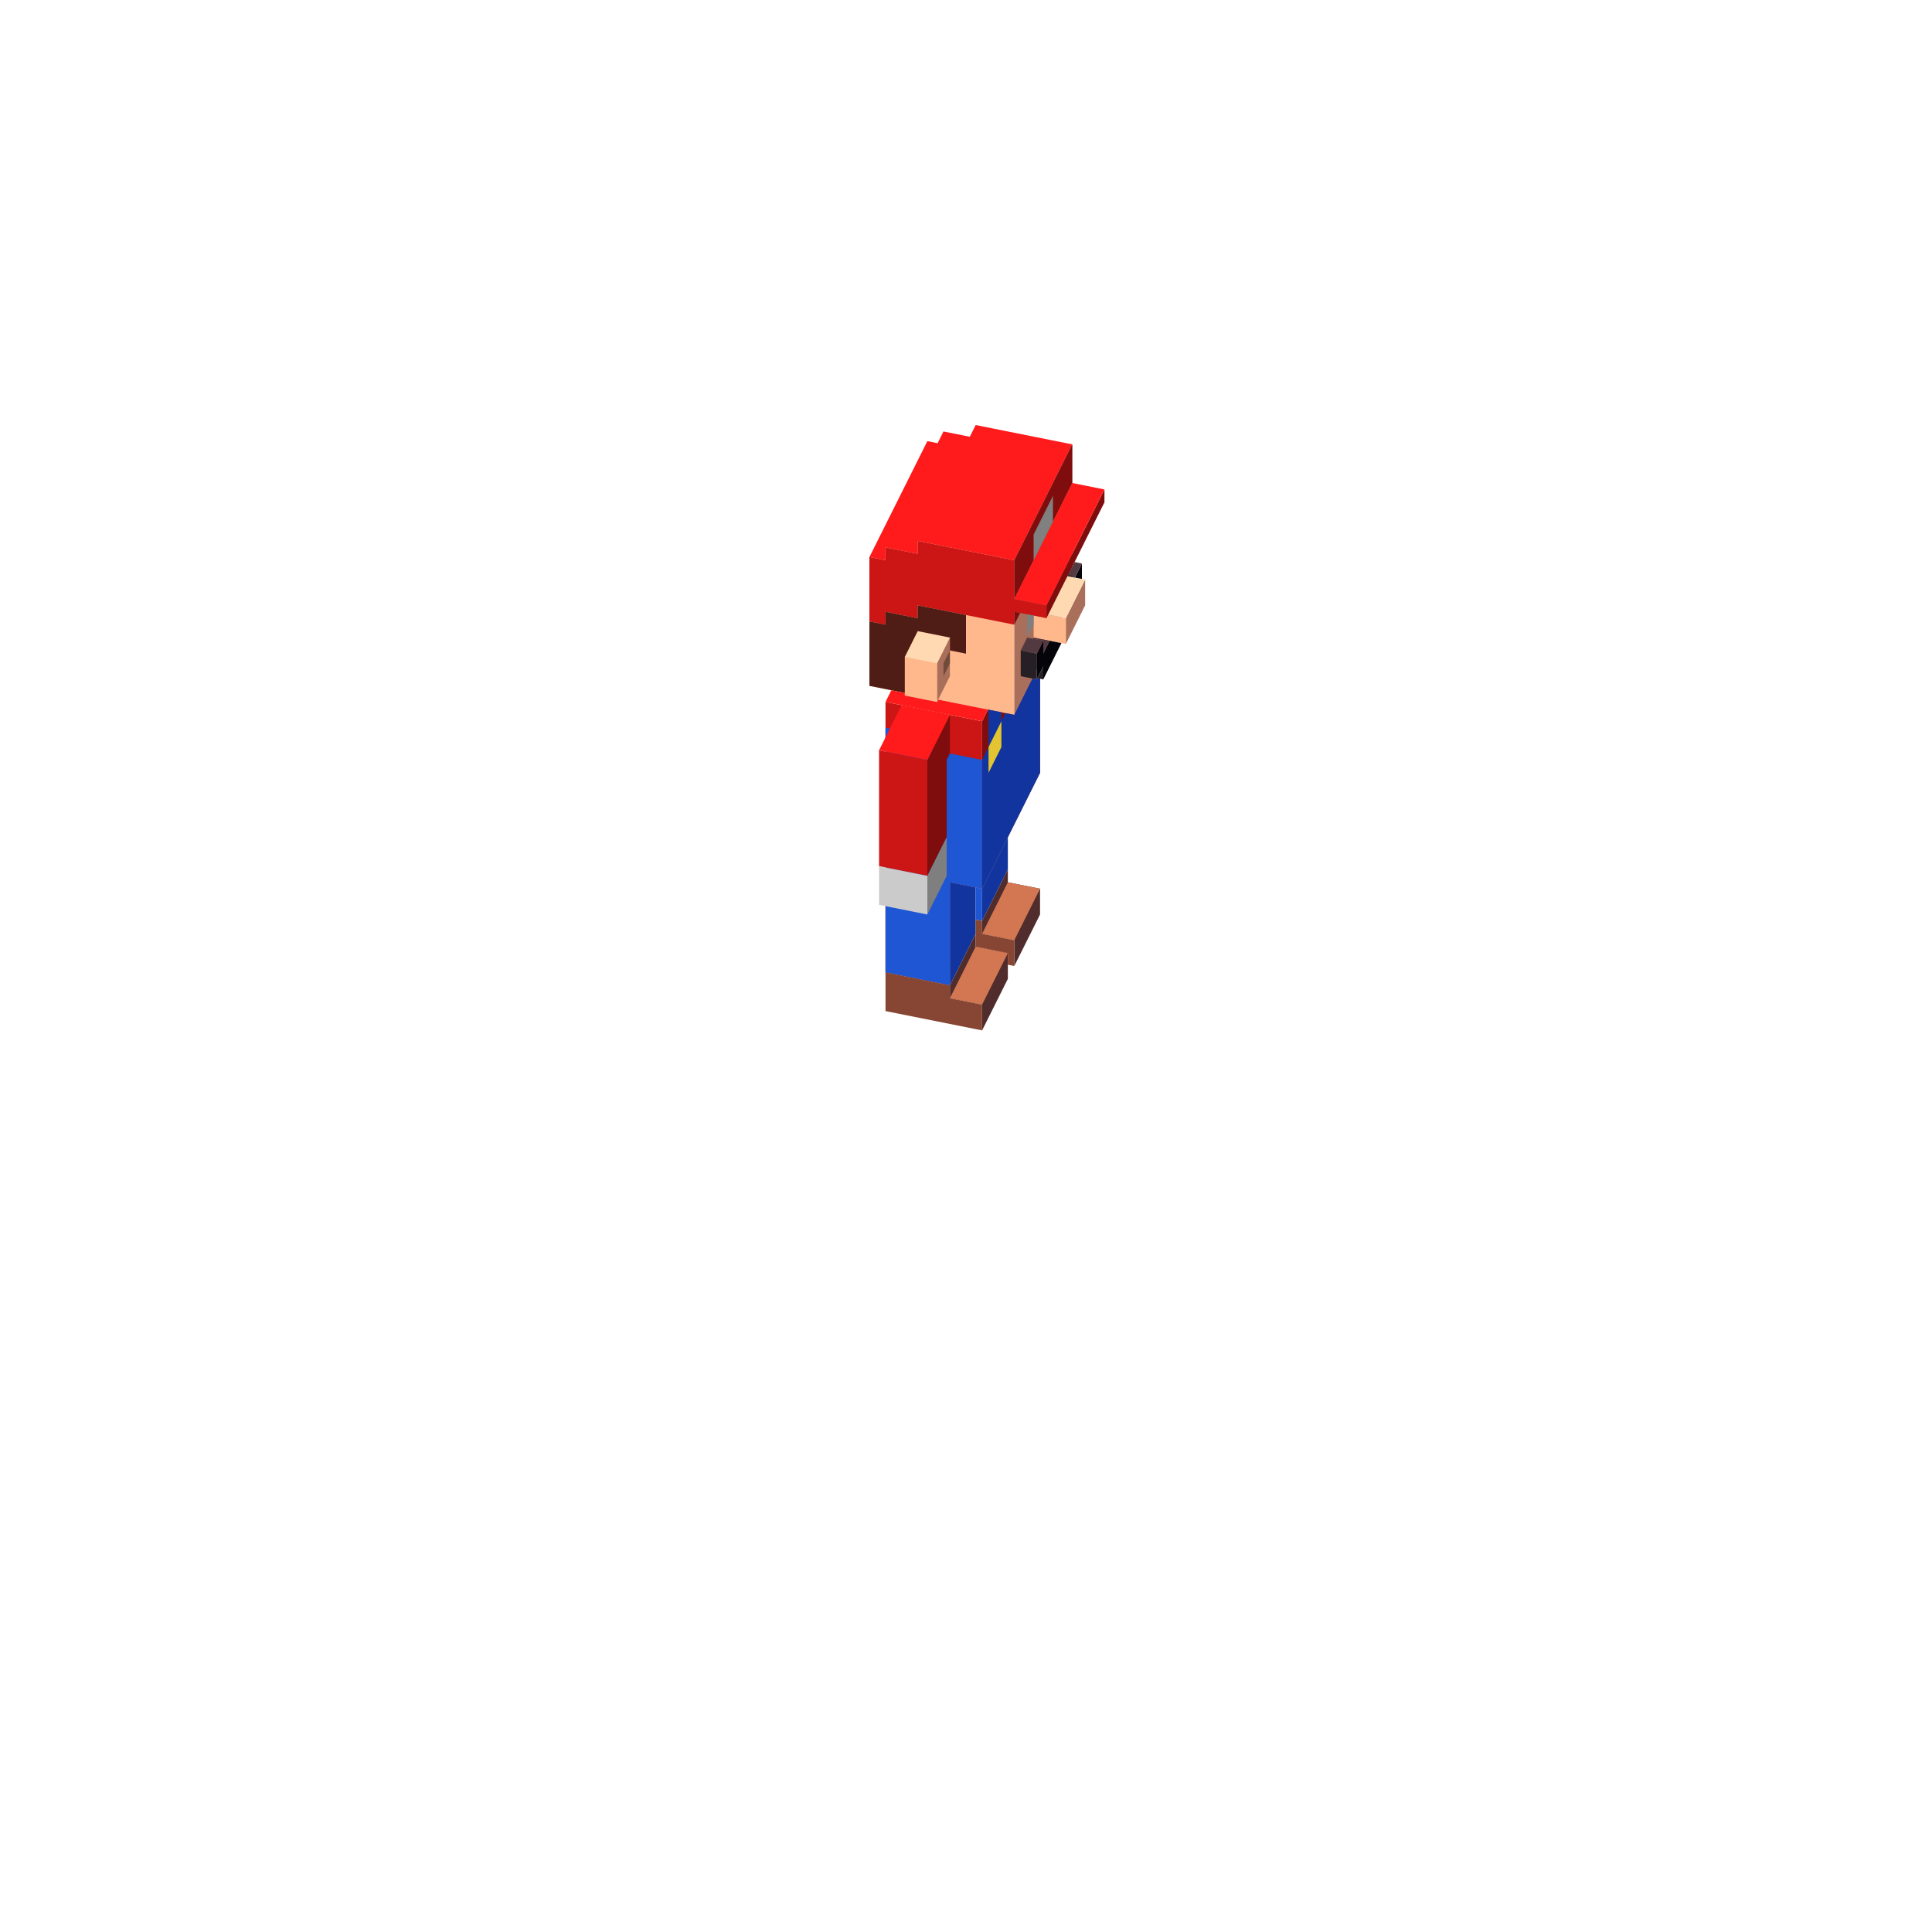 <svg xmlns="http://www.w3.org/2000/svg" fill="none" viewBox="0 0 200 200" height="200" width="200">
<path fill="#FFB88C" d="M90 57.667L91.667 58V56.667L95 57.333V56L105 58V74L90 71V57.667Z"></path>
<path fill="#AA6F5A" d="M105 58L111 46V62L105 74V58Z"></path>
<path fill="#FF1B1B" d="M96 45.667L97.06 45.879L97.666 44.667L100.394 45.212L101 44L111 46L105 58L95 56V57.333L91.667 56.667V58L90 57.667L96 45.667Z"></path>
<path fill="#CC1515" d="M90 57.667L91.667 58V56.667L95 57.333V56L105 58V62L108.333 62.667V64L105 63.333V64.667L95 62.667V64L91.667 63.333V64.667L90 64.333V57.667Z"></path>
<path fill="#800D0D" d="M111 46V50L105 62V58L111 46Z"></path>
<path fill="#800D0D" d="M114.333 50.667V52L108.333 64V62.667L114.333 50.667Z"></path>
<path fill="#FF1B1B" d="M111 50L114.333 50.667L108.333 62.667L105 62L111 50Z"></path>
<path fill="#800D0D" d="M107.272 63.788L105.606 63.455L105 64.667V63.333L107.272 63.788Z"></path>
<path fill="#808080" d="M109 51.333V54L107 58V55.333L109 51.333Z"></path>
<path fill="#AA6F5A" d="M112.333 60V62.667L110.333 66.667V64L112.333 60Z"></path>
<path fill="#FFB88C" d="M110.333 64V66.667L107 66V63.733L108.333 64L108.515 63.636L110.333 64Z"></path>
<path fill="#FFD9B1" d="M112.333 60L110.333 64L108.515 63.636L110.515 59.636L112.333 60Z"></path>
<path fill="#04040A" d="M108 66.333V67.667L108.666 66.333L109.878 66.576L108 70.333V69L107.333 70.333V67.667L108 66.333Z"></path>
<path fill="#261F24" d="M107.333 67.667V70.333L105.666 70V67.333L107.333 67.667Z"></path>
<path fill="#533A41" d="M108 66.333L107.333 67.667L105.666 67.333L106.333 66L108 66.333Z"></path>
<path fill="#533A41" d="M108.666 66.333L108 67.667V66.333L106.939 66.121L107 66L108.666 66.333Z"></path>
<path fill="#261F24" d="M108 69V70.333L107.394 70.212L108 69Z"></path>
<path fill="#04040A" d="M112 59.933L111.333 59.8V59.667L112 58.333V59.933Z"></path>
<path fill="#533A41" d="M112 58.333L111.333 59.667L110.575 59.515L111.242 58.182L112 58.333Z"></path>
<path fill="#261F24" d="M111.333 59.667V59.8L110.515 59.636L110.575 59.515L111.333 59.667Z"></path>
<path fill="#7F7F7F" d="M107 63.733V64.667L106.333 66V63.6L107 63.733Z"></path>
<path fill="#AA6F5A" d="M98.333 66V70L97 72.667V68.667L98.333 66Z"></path>
<path fill="#FFB88C" d="M97 68.667V72.667L93.667 72V68L97 68.667Z"></path>
<path fill="#FFD9B1" d="M98.333 66L97 68.667L93.667 68L95 65.333L98.333 66Z"></path>
<path fill="#714A3C" d="M98.333 67.333V68.667L97.666 70V68.667L98.333 67.333Z"></path>
<path fill="#501D16" d="M95 65.333L93.667 68V71.733L90 71V64.333L91.667 64.667V63.333L95 64V62.667L100 63.667V67.667L98.333 67.333V66L95 65.333Z"></path>
<path fill="#CC1515" d="M91.666 72.667L101.666 74.667V92L98.333 91.333V102L91.666 100.667V72.667Z"></path>
<path fill="#7F0D0D" d="M101.666 74.667L102.272 73.454L105 74L106.879 70.242L107.333 70.333L107.394 70.212L107.666 70.267V80L101.666 92V74.667Z"></path>
<path fill="#FF1B1B" d="M92.272 71.454L93.667 71.733V72L97 72.667L97.121 72.424L98.788 72.758L102.272 73.454L101.666 74.667L91.666 72.667L92.272 71.454Z"></path>
<path fill="#1E56D4" d="M91.666 75.333L93.333 75.667V77L101.666 78.667V92L98.333 91.333V102L91.666 100.667V75.333Z"></path>
<path fill="#12349E" d="M101.666 78.667L102.333 77.333V73.467L103.666 73.733V74.667L104.09 73.818L105 74L106.879 70.242L107.333 70.333L107.394 70.212L107.666 70.267V80L101.666 92V78.667Z"></path>
<path fill="#12349E" d="M98.333 91.333L101.666 92L100.999 91.867V96.667L98.333 102V91.333Z"></path>
<path fill="#12349E" d="M101.666 92L104.333 86.667V90L101.666 95.333V92Z"></path>
<path fill="#1E56D4" d="M100.999 91.867L101.666 92V95.333L100.999 95.2V91.867Z"></path>
<path fill="#502D2C" d="M100.999 96.667V98L104.333 98.667V101.333L101.666 106.667V104L98.333 103.333V102L100.999 96.667Z"></path>
<path fill="#874633" d="M98.333 102V103.333L101.666 104V106.667L91.666 104.667V100.667L98.333 102Z"></path>
<path fill="#D37753" d="M98.333 103.333L100.999 98L104.333 98.667L101.666 104L98.333 103.333Z"></path>
<path fill="#502D2C" d="M104.333 90L104.333 91.333L107.666 92V94.667L105 100V97.333L101.666 96.667L101.666 95.333L104.333 90Z"></path>
<path fill="#874633" d="M101.666 95.333L101.666 96.667L105 97.333V100L104.333 99.867V98.667L100.999 98V95.2L101.666 95.333Z"></path>
<path fill="#D37753" d="M101.666 96.667L104.333 91.333L107.666 92L105 97.333L101.666 96.667Z"></path>
<path fill="#7F0D0D" d="M98.333 74V78L97.999 78.667V86.667L95.999 90.667V78.667L98.333 74Z"></path>
<path fill="#CC1515" d="M95.999 78.667V90.667L91 89.667V77.667L95.999 78.667Z"></path>
<path fill="#FF1B1B" d="M98.333 74L95.999 78.667L91 77.667L93.333 73L98.333 74Z"></path>
<path fill="#7F7F7F" d="M97.999 86.667V90.667L95.999 94.667V90.667L97.999 86.667Z"></path>
<path fill="#CBCBCB" d="M95.999 90.667V94.667L91 93.667V89.667L95.999 90.667Z"></path>
<path fill="#E2C530" d="M103.666 74.667V77.333L102.333 80V77.333L103.666 74.667Z"></path>
</svg>

